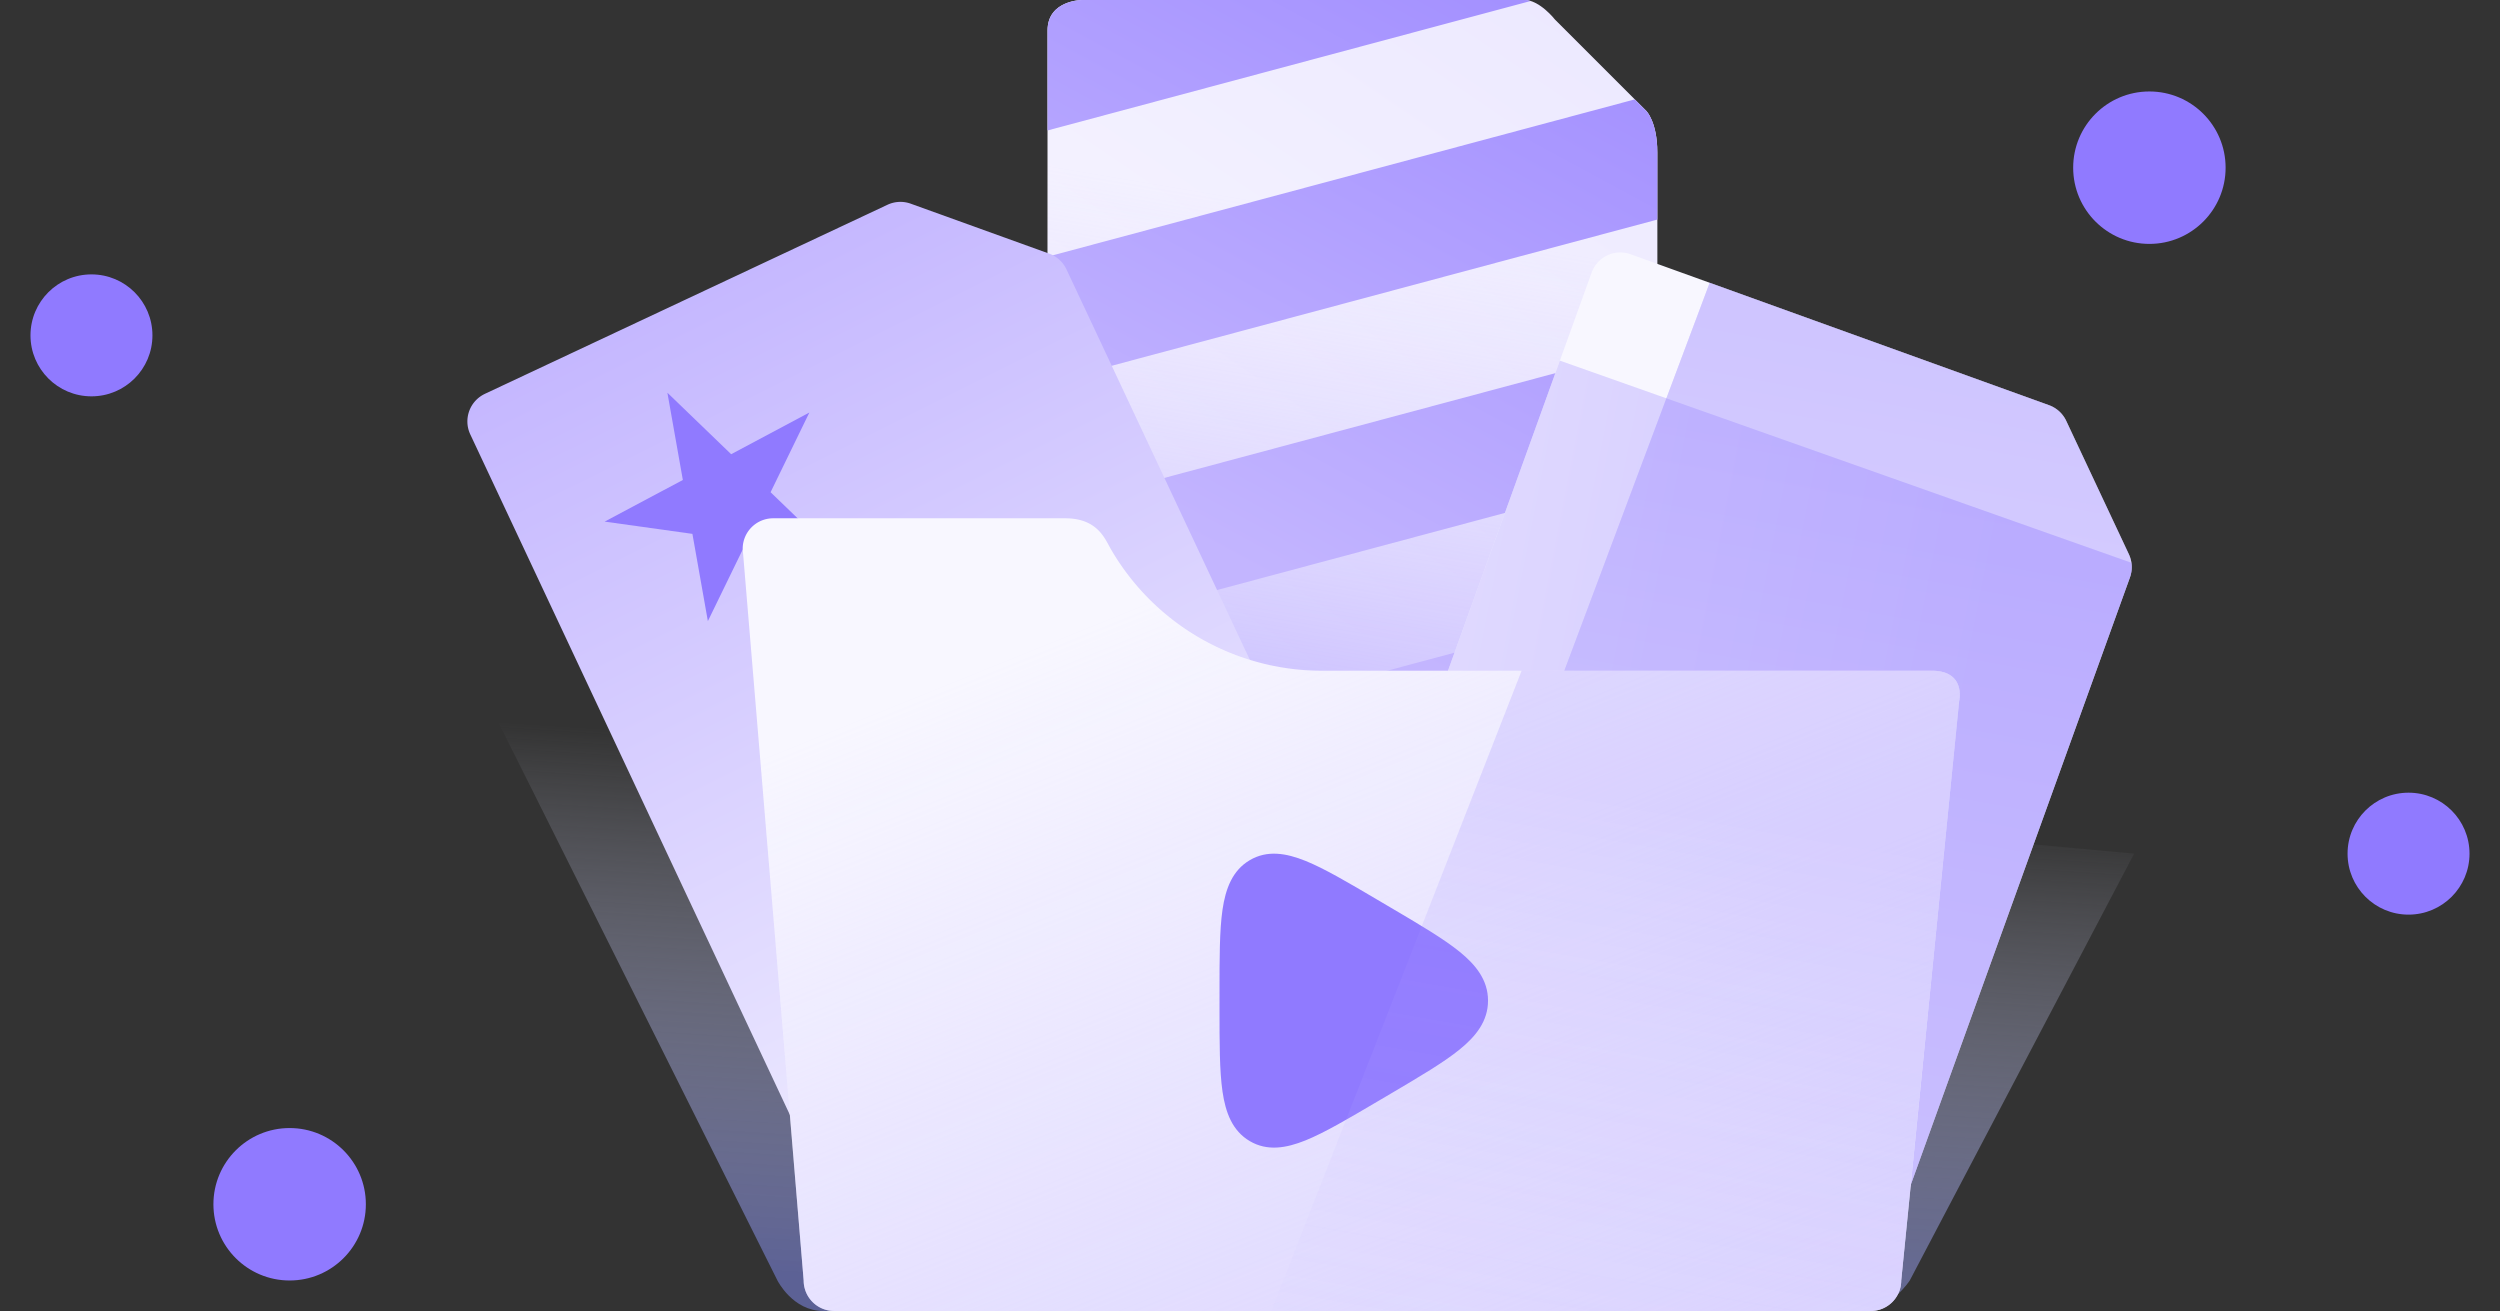 <svg width="82" height="43" viewBox="0 0 82 43" fill="none" xmlns="http://www.w3.org/2000/svg"><rect x="0" y="0" width="82" height="43" fill="#333333" stroke="none"/><path d="M62.64 42S62 43 61 43H27c-1 0-1.5-1-1.5-1L16 23l54 5-7.36 14z" fill="url(#a)"/><path d="M34.36 1c0-1 1.14-1 1.14-1H50c.5 0 1 .64 1 .64l3 3s.36.36.36 1.36v31h-20V1z" fill="#fff"/><path d="M34.36 1c0-1 1.14-1 1.14-1H50c.5 0 1 .64 1 .64l3 3s.36.36.36 1.36v31h-20V1z" fill="url(#b)" fill-opacity=".2"/><path d="M34.36 1c0-1 1.14-1 1.14-1H50c.5 0 1 .64 1 .64l3 3s.36.36.36 1.36v31h-20V1z" fill="url(#c)"/><path d="M50.205.033A.694.694 0 0 0 50 0H35.5s-1.14 0-1.14 1v3.279L50.205.033z" fill="url(#d)"/><path d="m34.36 8.42 19.259-5.16.381.38s.36.36.36 1.36v2.202l-20 5.359V8.42z" fill="url(#e)"/><path d="M34.36 16.702v3.153l.338.897 19.662-5.268v-4.141l-20 5.359z" fill="url(#f)"/><path d="m54.36 19.625-18.243 4.888L40.452 36h1.664l12.244-4.62V19.625z" fill="url(#g)"/><path fill-rule="evenodd" clip-rule="evenodd" d="M15.905 12.918a1 1 0 0 0-.48 1.33L28.46 42h10.206l8.836-4.15a1 1 0 0 0 .48-1.33L34.98 8.835a1 1 0 0 0-.565-.515l-4.542-1.639a1 1 0 0 0-.765.036l-13.202 6.2z" fill="url(#h)"/><path d="m21.89 12.881 2.092 2.017 2.565-1.367-1.272 2.614 2.093 2.017-2.878-.402-1.272 2.613-.507-2.862-2.879-.402 2.565-1.366-.507-2.862z" fill="#907AFF"/><path fill-rule="evenodd" clip-rule="evenodd" d="M53.486 8.34a1 1 0 0 0-1.28.6L41 40h21.262l7.6-21.06a1 1 0 0 0-.036-.764l-2.053-4.37a1 1 0 0 0-.566-.516l-13.72-4.95z" fill="#F8F7FF"/><path opacity=".4" fill-rule="evenodd" clip-rule="evenodd" d="m51.164 11.829 18.745 6.63a.999.999 0 0 1-.049.481l-7.36 20.4a1 1 0 0 1-.941.66H42.423a1 1 0 0 1-.94-1.34l9.681-26.831z" fill="url(#i)"/><g opacity=".4" fill-rule="evenodd" clip-rule="evenodd"><path d="M44.565 40 56.078 9.275l11.128 4.015a1 1 0 0 1 .566.516l2.053 4.37a1 1 0 0 1 .035.764L62.261 40H44.565z" fill="url(#j)"/><path d="M44.565 40 56.078 9.275l11.128 4.015a1 1 0 0 1 .566.516l2.053 4.37a1 1 0 0 1 .035.764L62.261 40H44.565z" fill="url(#k)"/></g><path d="M34.941 17H25.36a1 1 0 0 0-1 1l2 24a1 1 0 0 0 1 1h34a1 1 0 0 0 1-1l1.9-19s.24-1-.9-1h-20a7.997 7.997 0 0 1-6.93-4c-.185-.32-.43-1-1.489-1z" fill="#F8F7FF"/><path d="M34.941 17H25.36a1 1 0 0 0-1 1l2 24a1 1 0 0 0 1 1h34a1 1 0 0 0 1-1l1.9-19s.24-1-.9-1h-20a7.997 7.997 0 0 1-6.93-4c-.185-.32-.43-1-1.489-1z" fill="url(#l)"/><path fill-rule="evenodd" clip-rule="evenodd" d="M48.807 32.82c0-.672-.397-1.169-.932-1.603-.525-.425-1.295-.88-2.255-1.445l-.448-.264c-.96-.566-1.73-1.02-2.354-1.272-.636-.256-1.255-.359-1.826-.022-.57.336-.793.935-.894 1.626C40 30.517 40 31.425 40 32.557v.528c0 1.132 0 2.04.098 2.717.1.69.323 1.29.894 1.626.572.337 1.19.234 1.826-.022.624-.252 1.394-.706 2.354-1.272l.448-.264c.96-.566 1.73-1.02 2.255-1.446.535-.434.932-.93.932-1.603z" fill="#907AFF"/><circle cx="79" cy="28" r="2" fill="#907AFF"/><circle cx="3" cy="11" r="2" fill="#907AFF"/><circle cx="70.5" cy="5.5" r="2.5" fill="#907AFF"/><circle cx="9.5" cy="39.5" r="2.5" fill="#907AFF"/><path d="m41.699 43 8.21-21h13.452c1.139 0 .9 1 .9 1l-1.9 19a1 1 0 0 1-1 1H41.699z" fill="url(#m)" fill-opacity=".2"/><defs><linearGradient id="a" x1="43.36" y1="43" x2="44.5" y2="25.5" gradientUnits="userSpaceOnUse"><stop stop-color="#5C6195"/><stop offset="1" stop-color="#D5D7EA" stop-opacity="0"/></linearGradient><linearGradient id="b" x1="67.5" y1="2" x2="44.36" y2="36" gradientUnits="userSpaceOnUse"><stop stop-color="#907AFF"/><stop offset="1" stop-color="#F7F6FF"/></linearGradient><linearGradient id="c" x1="41.86" y1="37" x2="46.86" y2="7.5" gradientUnits="userSpaceOnUse"><stop stop-color="#907AFF"/><stop offset="1" stop-color="#C3B5FF" stop-opacity="0"/></linearGradient><linearGradient id="d" x1="59.36" y1="-9.5" x2="43.36" y2="20" gradientUnits="userSpaceOnUse"><stop stop-color="#907AFF"/><stop offset="1" stop-color="#C3B5FF"/></linearGradient><linearGradient id="e" x1="59.36" y1="-9.5" x2="43.36" y2="20" gradientUnits="userSpaceOnUse"><stop stop-color="#907AFF"/><stop offset="1" stop-color="#C3B5FF"/></linearGradient><linearGradient id="f" x1="59.36" y1="-9.5" x2="43.36" y2="20" gradientUnits="userSpaceOnUse"><stop stop-color="#907AFF"/><stop offset="1" stop-color="#C3B5FF"/></linearGradient><linearGradient id="g" x1="59.36" y1="-9.5" x2="43.36" y2="20" gradientUnits="userSpaceOnUse"><stop stop-color="#907AFF"/><stop offset="1" stop-color="#C3B5FF"/></linearGradient><linearGradient id="h" x1="22.545" y1="8.078" x2="34.646" y2="32.353" gradientUnits="userSpaceOnUse"><stop stop-color="#C3B5FF"/><stop offset="1" stop-color="#E9E5FF"/></linearGradient><linearGradient id="i" x1="64" y1="27.5" x2="41" y2="23" gradientUnits="userSpaceOnUse"><stop stop-color="#907AFF"/><stop offset="1" stop-color="#C8BDFF"/></linearGradient><linearGradient id="j" x1="72.411" y1="8" x2="77.422" y2="19.488" gradientUnits="userSpaceOnUse"><stop stop-color="#C3B5FF"/><stop offset="1" stop-color="#C3B5FF" stop-opacity="0"/></linearGradient><linearGradient id="k" x1="61" y1="11" x2="55.5" y2="41" gradientUnits="userSpaceOnUse"><stop stop-color="#907AFF"/><stop offset="1" stop-color="#C8BDFF"/></linearGradient><linearGradient id="l" x1="44.32" y1="17" x2="60.5" y2="57" gradientUnits="userSpaceOnUse"><stop stop-color="#C8BDFF" stop-opacity="0"/><stop offset="1" stop-color="#D4CBFF"/></linearGradient><linearGradient id="m" x1="55" y1="26.5" x2="50" y2="55" gradientUnits="userSpaceOnUse"><stop stop-color="#907AFF"/><stop offset="1" stop-color="#F8F7FF" stop-opacity="0"/></linearGradient></defs></svg>